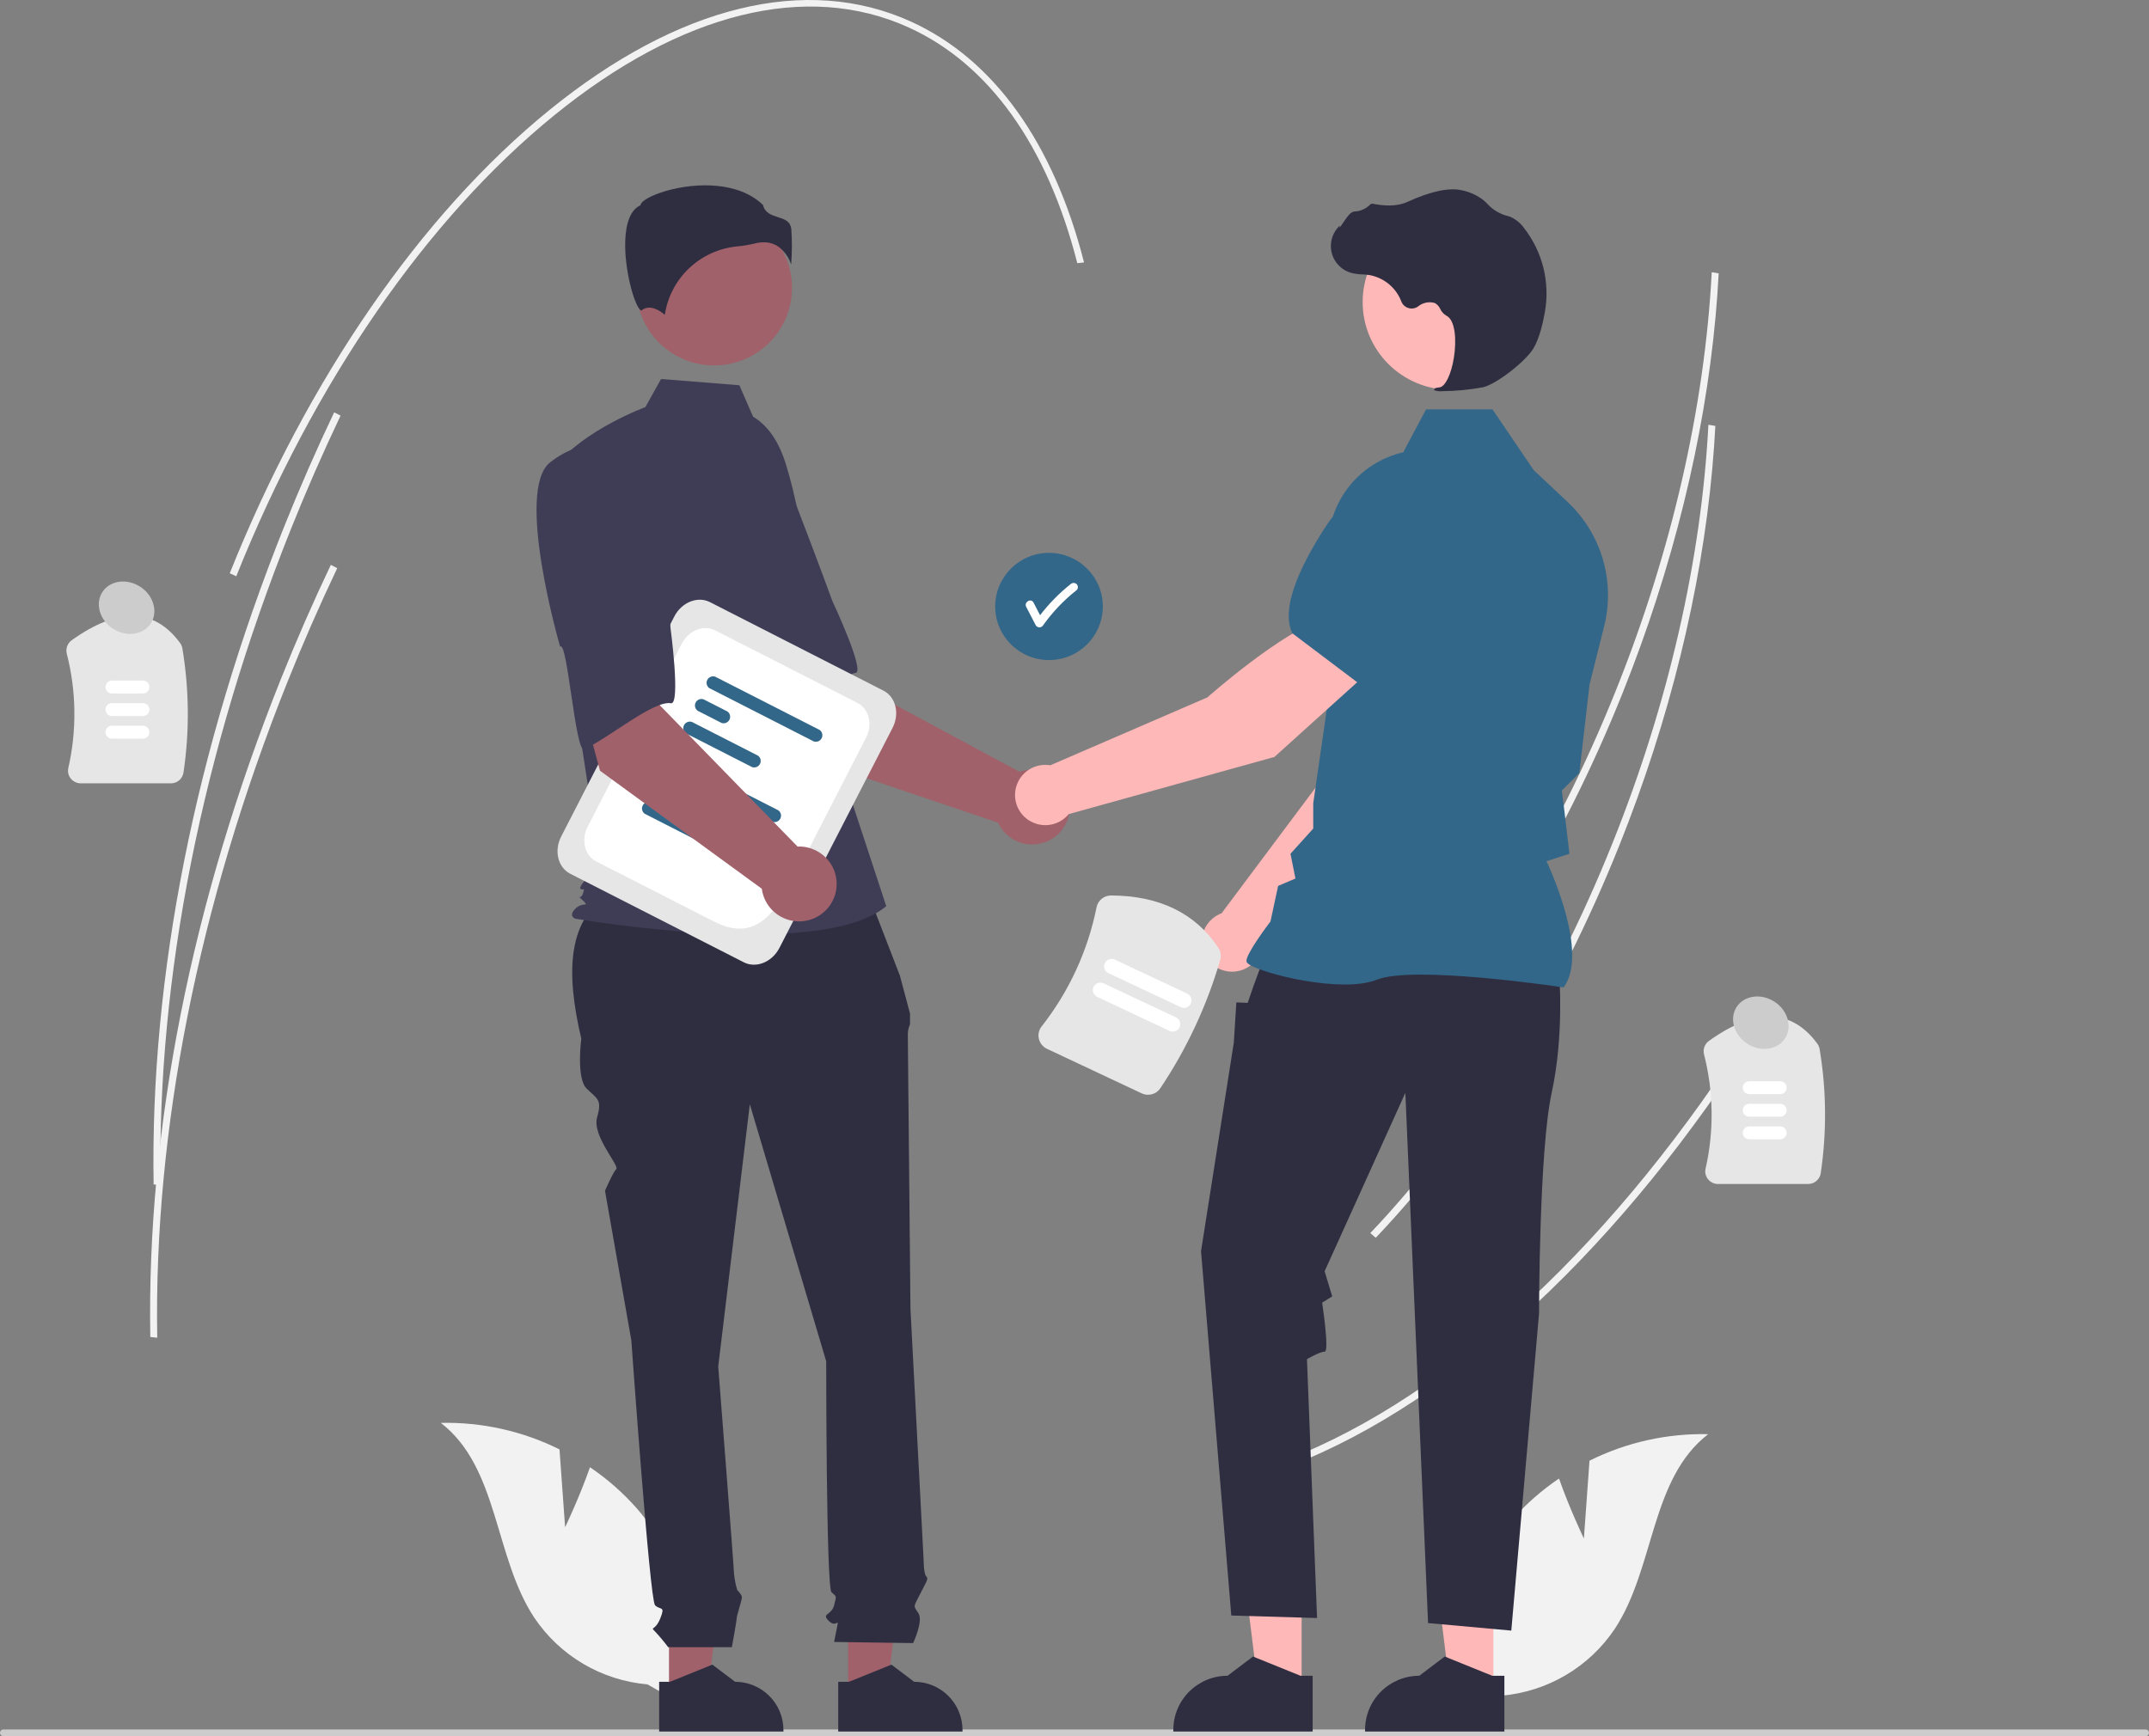 <svg width="396" height="320" viewBox="0 0 396 320" fill="none" xmlns="http://www.w3.org/2000/svg">
    <rect x="0" y="0" width="396" height="320" fill="#808080" stroke="none"/>
    <g clip-path="url(#clip0_183_1833)">
        <path d="M316.137 58.289C314.08 80.871 308.219 104.683 299.028 127.658C287.662 156.07 272.133 181.095 254.12 200.028L253.12 199.159C271.046 180.318 286.505 155.403 297.823 127.109C308.052 101.54 314.137 74.931 315.426 50.172L316.703 50.385C316.568 53 316.379 55.634 316.137 58.289Z" fill="#F2F2F2"/>
        <path d="M324.33 189.442C299.029 229.547 268.333 258.201 237.897 270.127L237.282 269.002C267.507 257.159 298.023 228.651 323.208 188.73L324.33 189.442Z" fill="#F2F2F2"/>
        <path d="M315.523 86.405C313.466 108.987 307.605 132.799 298.414 155.774C287.048 184.186 271.519 209.211 253.506 228.143L252.506 227.275C270.432 208.433 285.891 183.519 297.209 155.224C307.438 129.655 313.523 103.047 314.812 78.287L316.089 78.5C315.954 81.115 315.765 83.75 315.523 86.405Z" fill="#F2F2F2"/>
        <path d="M31.488 144.38H14.888C14.533 144.381 14.183 144.302 13.863 144.148C13.544 143.995 13.263 143.771 13.043 143.495C12.825 143.225 12.671 142.91 12.593 142.572C12.515 142.235 12.515 141.884 12.592 141.547C14.173 134.596 14.074 127.371 12.303 120.466C12.191 120.011 12.218 119.534 12.38 119.095C12.543 118.655 12.834 118.275 13.216 118.002C21.752 111.885 28.474 112.063 33.196 118.53C33.409 118.825 33.55 119.165 33.609 119.523C34.871 127.081 34.941 134.788 33.816 142.367C33.738 142.926 33.459 143.438 33.031 143.808C32.603 144.179 32.055 144.382 31.488 144.38Z" fill="#E6E6E6"/>
        <path d="M26.341 127.817H20.631C20.315 127.817 20.012 127.692 19.789 127.47C19.566 127.247 19.44 126.946 19.44 126.631C19.44 126.316 19.566 126.015 19.789 125.792C20.012 125.57 20.315 125.445 20.631 125.445H26.341C26.657 125.445 26.959 125.571 27.182 125.793C27.404 126.015 27.53 126.317 27.53 126.631C27.53 126.945 27.404 127.246 27.182 127.469C26.959 127.691 26.657 127.817 26.341 127.817Z" fill="white"/>
        <path d="M26.341 131.978H20.631C20.315 131.978 20.012 131.853 19.789 131.63C19.566 131.408 19.44 131.106 19.44 130.791C19.44 130.477 19.566 130.175 19.789 129.952C20.012 129.73 20.315 129.605 20.631 129.605H26.341C26.657 129.606 26.959 129.731 27.182 129.953C27.404 130.176 27.53 130.477 27.53 130.791C27.53 131.105 27.404 131.407 27.182 131.629C26.959 131.852 26.657 131.977 26.341 131.978Z" fill="white"/>
        <path d="M26.341 136.138H20.631C20.315 136.138 20.012 136.013 19.789 135.791C19.566 135.568 19.44 135.266 19.44 134.952C19.44 134.637 19.566 134.335 19.789 134.113C20.012 133.89 20.315 133.765 20.631 133.765H26.341C26.657 133.766 26.959 133.891 27.182 134.114C27.404 134.336 27.53 134.637 27.53 134.952C27.53 135.266 27.404 135.567 27.182 135.79C26.959 136.012 26.657 136.137 26.341 136.138Z" fill="white"/>
        <path d="M333.184 218.227H316.584C316.229 218.228 315.879 218.149 315.559 217.995C315.24 217.842 314.959 217.618 314.739 217.342C314.521 217.072 314.367 216.757 314.289 216.419C314.211 216.082 314.211 215.731 314.289 215.394C315.87 208.443 315.77 201.218 313.999 194.313C313.887 193.858 313.914 193.381 314.077 192.942C314.239 192.502 314.53 192.122 314.912 191.849C323.448 185.732 330.17 185.91 334.892 192.377C335.105 192.672 335.247 193.012 335.306 193.37C336.567 200.928 336.637 208.635 335.513 216.214C335.434 216.773 335.155 217.285 334.727 217.655C334.299 218.026 333.751 218.229 333.184 218.227Z" fill="#E6E6E6"/>
        <path d="M328.038 201.664H322.327C322.012 201.664 321.71 201.538 321.487 201.316C321.264 201.093 321.139 200.792 321.139 200.478C321.139 200.164 321.264 199.862 321.487 199.64C321.71 199.418 322.012 199.292 322.327 199.292H328.038C328.354 199.292 328.657 199.417 328.88 199.639C329.103 199.862 329.229 200.163 329.229 200.478C329.229 200.793 329.103 201.094 328.88 201.317C328.657 201.539 328.354 201.664 328.038 201.664Z" fill="white"/>
        <path d="M328.038 205.825H322.327C322.012 205.824 321.71 205.699 321.487 205.476C321.264 205.254 321.139 204.952 321.139 204.638C321.139 204.324 321.264 204.023 321.487 203.8C321.71 203.578 322.012 203.453 322.327 203.452H328.038C328.354 203.452 328.657 203.577 328.88 203.799C329.103 204.022 329.229 204.324 329.229 204.638C329.229 204.953 329.103 205.255 328.88 205.477C328.657 205.7 328.354 205.825 328.038 205.825Z" fill="white"/>
        <path d="M328.038 209.985H322.327C322.012 209.984 321.71 209.859 321.487 209.637C321.264 209.414 321.139 209.113 321.139 208.799C321.139 208.484 321.264 208.183 321.487 207.961C321.71 207.738 322.012 207.613 322.327 207.612H328.038C328.354 207.612 328.657 207.737 328.88 207.96C329.103 208.182 329.229 208.484 329.229 208.799C329.229 209.113 329.103 209.415 328.88 209.638C328.657 209.86 328.354 209.985 328.038 209.985Z" fill="white"/>
        <path d="M396 319.381C396 319.462 395.984 319.543 395.953 319.618C395.922 319.693 395.876 319.762 395.819 319.819C395.761 319.877 395.692 319.922 395.617 319.953C395.541 319.984 395.46 320 395.379 320H0.621C0.456 320 0.298 319.935 0.182 319.819C0.065 319.703 0 319.545 0 319.381C0 319.217 0.065 319.06 0.182 318.944C0.298 318.827 0.456 318.762 0.621 318.762H395.379C395.46 318.762 395.541 318.778 395.617 318.809C395.692 318.84 395.761 318.885 395.819 318.943C395.876 319 395.922 319.069 395.953 319.144C395.984 319.219 396 319.3 396 319.381Z" fill="#CCCCCC"/>
        <path d="M104.134 281.49L103.099 267.143C96.317 263.765 88.809 262.088 81.229 262.257C91.894 270.47 91.039 286.885 98.425 298.119C100.756 301.605 103.844 304.524 107.461 306.66C111.077 308.795 115.13 310.092 119.318 310.455L128.194 315.543C129.209 308.857 128.758 302.031 126.87 295.536C124.983 289.041 121.705 283.031 117.262 277.919C114.741 275.076 111.87 272.561 108.718 270.433C106.778 275.982 104.134 281.49 104.134 281.49Z" fill="#F2F2F2"/>
        <path d="M291.866 283.57L292.901 269.223C299.683 265.845 307.191 264.168 314.771 264.337C304.106 272.55 304.961 288.965 297.575 300.199C295.244 303.685 292.156 306.604 288.54 308.74C284.923 310.875 280.87 312.173 276.682 312.535L267.806 317.623C266.791 310.937 267.242 304.111 269.13 297.616C271.017 291.121 274.295 285.111 278.738 279.999C281.259 277.157 284.13 274.641 287.282 272.513C289.222 278.063 291.866 283.57 291.866 283.57Z" fill="#F2F2F2"/>
        <path d="M193.302 121.662C198.78 121.662 203.22 117.238 203.22 111.781C203.22 106.324 198.78 101.9 193.302 101.9C187.825 101.9 183.385 106.324 183.385 111.781C183.385 117.238 187.825 121.662 193.302 121.662Z" fill="#326789"/>
        <path d="M198.393 107.663C198.244 107.521 198.046 107.442 197.84 107.442C197.633 107.442 197.435 107.521 197.286 107.663C195.182 109.335 193.292 111.258 191.658 113.39C191.257 112.617 190.856 111.844 190.455 111.071C189.993 110.178 188.641 110.967 189.103 111.858C189.69 112.989 190.276 114.119 190.863 115.25C190.933 115.366 191.033 115.461 191.151 115.527C191.27 115.593 191.403 115.628 191.539 115.628C191.675 115.628 191.808 115.593 191.926 115.527C192.045 115.461 192.144 115.366 192.215 115.25C193.955 112.808 196.036 110.624 198.393 108.766C198.539 108.619 198.621 108.421 198.621 108.214C198.621 108.008 198.539 107.809 198.393 107.663Z" fill="white"/>
        <path d="M148.927 139.799L133.972 116.399L151.29 107.159L155.835 125.012L187.861 142.254C189.125 141.801 190.494 141.724 191.802 142.033C193.109 142.341 194.299 143.022 195.224 143.993C196.15 144.963 196.773 146.181 197.016 147.498C197.259 148.814 197.112 150.173 196.593 151.408C196.075 152.643 195.207 153.701 194.095 154.454C192.983 155.206 191.676 155.619 190.333 155.644C188.989 155.668 187.667 155.303 186.529 154.592C185.39 153.881 184.483 152.856 183.92 151.64L148.927 139.799Z" fill="#A0616A"/>
        <path d="M123.046 88.333C118.347 95.207 135.046 120.193 135.046 120.193C135.859 118.446 143.636 138.065 144.938 136.906C148.64 133.612 154.435 124.437 157.656 124.028C159.498 123.794 153.384 110.778 153.384 110.778C153.384 110.778 150.589 103.092 146.797 93.274C145.777 90.478 144.064 87.986 141.816 86.027C139.569 84.069 136.86 82.709 133.944 82.075C133.944 82.075 127.745 81.46 123.046 88.333Z" fill="#3F3D56"/>
        <path d="M123.275 312.285L130.378 312.284L133.756 284.99L123.274 284.99L123.275 312.285Z" fill="#A0616A"/>
        <path d="M121.463 309.974L123.463 309.974L131.268 306.812L135.451 309.974H135.451C137.815 309.974 140.083 310.91 141.754 312.575C143.426 314.241 144.365 316.5 144.365 318.855V319.144L121.464 319.144L121.463 309.974Z" fill="#2F2E41"/>
        <path d="M156.272 312.285L163.374 312.284L166.754 284.99L156.271 284.99L156.272 312.285Z" fill="#A0616A"/>
        <path d="M154.46 309.974L156.459 309.974L164.264 306.812L168.448 309.974H168.448C170.812 309.974 173.079 310.91 174.751 312.575C176.423 314.241 177.362 316.5 177.362 318.855V319.144L154.461 319.144L154.46 309.974Z" fill="#2F2E41"/>
        <path d="M159.346 163.062L113.149 164.213C104.375 168.961 104.241 179.238 107.116 191.439C107.116 191.439 106.146 198.691 108.087 200.625C110.028 202.559 110.998 202.559 110.028 205.943C109.057 209.327 114.185 214.855 113.562 215.475C112.939 216.096 111.483 219.48 111.483 219.48L116.336 247.038C116.336 247.038 119.733 294.901 120.703 295.868C121.674 296.835 122.644 295.868 121.674 298.285C120.703 300.702 119.733 299.735 120.703 300.702C121.563 301.626 122.373 302.594 123.129 303.603H134.861C134.861 303.603 135.746 298.768 135.746 298.285C135.746 297.802 136.716 294.901 136.716 294.417C136.716 293.934 135.859 293.079 135.859 293.079C135.562 292.096 135.362 291.087 135.261 290.066C135.261 289.099 132.349 251.872 132.349 251.872L138.172 203.526L152.244 250.905C152.244 250.905 152.244 292.483 153.215 293.45C154.185 294.417 154.185 293.934 153.7 295.868C153.215 297.802 151.274 297.318 152.729 298.769C154.185 300.219 154.67 297.802 154.185 300.219L153.7 302.636L168.257 302.844C168.257 302.844 170.198 298.769 169.228 297.318C168.257 295.868 168.316 296.264 169.5 293.89C170.684 291.517 171.169 291.033 170.684 290.55C170.199 290.066 170.198 287.495 170.198 287.495L167.772 241.236C167.772 241.236 167.287 192.406 167.287 190.955C167.25 190.209 167.388 189.465 167.69 188.78V186.812L165.831 179.836L159.346 163.062Z" fill="#2F2E41"/>
        <path d="M131.595 67.354C139.522 67.354 145.949 60.951 145.949 53.053C145.949 45.155 139.522 38.752 131.595 38.752C123.667 38.752 117.241 45.155 117.241 53.053C117.241 60.951 123.667 67.354 131.595 67.354Z" fill="#A0616A"/>
        <path d="M138.772 76.806C141.864 78.638 143.714 82.003 144.776 85.428C146.742 91.768 147.925 98.324 148.3 104.949L149.421 124.784L163.312 167.02C151.273 177.169 106.022 169.326 106.022 169.326C106.022 169.326 104.632 168.865 106.022 167.481C107.411 166.097 108.763 167.323 107.374 165.939C105.985 164.555 106.942 166.097 107.405 164.713C107.868 163.329 107.405 164.252 106.942 163.79C106.479 163.329 110.527 159.177 110.527 159.177L106.823 134.934L102.192 86.033C107.749 79.113 118.923 75.034 118.923 75.034L121.811 69.855L136.247 71.006L138.772 76.806Z" fill="#3F3D56"/>
        <path d="M143.427 45.455C144.543 46.284 145.369 47.441 145.79 48.762C145.952 46.602 145.962 44.434 145.821 42.273C145.652 40.754 144.579 40.413 143.336 40.017C142.214 39.659 140.945 39.255 140.603 37.781C136.091 33.407 128.237 33.628 122.861 35.153C119.903 35.993 118.201 37.071 118.049 37.703L118.018 37.833L117.897 37.893C115.617 39.029 115.174 42.615 115.203 45.424C115.259 50.716 117.092 56.727 118.126 57.215C118.18 57.241 118.194 57.23 118.218 57.211C119.773 55.972 121.671 57.305 122.505 58.029C122.997 54.74 124.581 51.711 127.004 49.424C129.427 47.137 132.55 45.725 135.873 45.413C136.958 45.309 138.034 45.129 139.094 44.875C139.632 44.736 140.185 44.664 140.74 44.66C141.696 44.645 142.634 44.923 143.427 45.455Z" fill="#2F2E41"/>
        <path d="M232.535 174.458L260.146 146.522L267.421 124.179L255.714 119.461C249.915 125.289 243.945 143.131 243.945 143.131L225.099 168.332C224.949 168.387 224.799 168.446 224.651 168.516C223.783 168.924 223.036 169.548 222.481 170.329C221.927 171.109 221.583 172.018 221.484 172.969C221.385 173.92 221.534 174.88 221.917 175.757C222.299 176.634 222.902 177.397 223.667 177.974C224.433 178.551 225.334 178.921 226.285 179.049C227.236 179.177 228.204 179.059 229.095 178.705C229.987 178.352 230.772 177.775 231.374 177.031C231.977 176.287 232.376 175.401 232.535 174.458Z" fill="#FFB8B8"/>
        <path d="M252.521 122.017L267.325 126.284L267.381 126.273C272.822 125.221 277.127 116.21 279.78 108.837C280.652 106.405 280.566 103.733 279.537 101.363C278.509 98.992 276.615 97.099 274.239 96.066C272.481 95.315 270.548 95.07 268.658 95.357C266.767 95.644 264.995 96.453 263.541 97.691L256.16 104.024L252.521 122.017Z" fill="#326789"/>
        <path d="M239.854 311.455L231.892 311.454L228.105 280.857L239.855 280.858L239.854 311.455Z" fill="#FFB8B8"/>
        <path d="M241.885 308.865L239.644 308.865L230.895 305.32L226.205 308.864H226.205C223.555 308.864 221.013 309.913 219.139 311.78C217.265 313.647 216.213 316.179 216.212 318.82V319.143L241.885 319.144L241.885 308.865Z" fill="#2F2E41"/>
        <path d="M275.183 311.455L267.22 311.454L263.433 280.857L275.184 280.858L275.183 311.455Z" fill="#FFB8B8"/>
        <path d="M277.214 308.865L274.973 308.865L266.223 305.32L261.534 308.864H261.533C258.883 308.864 256.342 309.913 254.468 311.78C252.594 313.647 251.541 316.179 251.541 318.82V319.143L277.213 319.144L277.214 308.865Z" fill="#2F2E41"/>
        <path d="M287.323 179.661C287.323 179.661 288.253 190.777 285.929 201.429C283.604 212.081 283.604 242.081 283.604 242.081L278.491 300.541L263.151 299.151L258.967 201.429L244.092 234.312L245.487 238.943L243.629 240.101C243.629 240.101 245.022 249.132 244.092 249.132C243.163 249.132 240.838 250.521 240.838 250.521L242.698 298.225L226.893 297.762L221.315 230.607L227.358 192.166L227.823 184.756L229.915 184.841L230.98 181.745L232.936 176.419L287.323 179.661Z" fill="#2F2E41"/>
        <path d="M288.127 181.996L288.209 181.88C292.634 175.708 285.979 160.877 284.976 158.727L289.203 157.361L288.251 149.298L287.8 145.704L291.031 142.485L291.04 142.405L292.9 126.195L295.603 115.428C296.622 111.358 296.535 107.091 295.352 103.066C294.168 99.04 291.931 95.401 288.869 92.521L282.62 86.651L275.026 75.455H262.779L258.579 83.358C254.508 84.295 250.896 86.626 248.372 89.944C245.848 93.262 244.573 97.357 244.768 101.516L245.72 122.243L241.994 148.049L241.991 152.719L237.799 157.362L238.714 161.923L235.523 163.286L234.114 169.836C233.531 170.603 229.682 175.716 229.682 177.114C229.682 177.324 229.838 177.527 230.171 177.752C232.794 179.521 247.292 183.129 253.708 180.571C260.543 177.848 287.712 181.933 287.985 181.974L288.127 181.996Z" fill="#326789"/>
        <path d="M267.32 71.841C276.278 71.841 283.54 64.606 283.54 55.68C283.54 46.755 276.278 39.52 267.32 39.52C258.362 39.52 251.1 46.755 251.1 55.68C251.1 64.606 258.362 71.841 267.32 71.841Z" fill="#FFB8B8"/>
        <path d="M265.766 72.102C268.278 72.077 270.783 71.837 273.254 71.387C275.701 70.826 281.098 66.667 282.569 64.211C283.662 62.385 284.318 59.562 284.676 57.516C285.159 54.807 285.066 52.027 284.403 49.356C283.739 46.686 282.52 44.184 280.824 42.012C280.171 41.102 279.282 40.386 278.253 39.938C278.162 39.905 278.069 39.876 277.974 39.852C276.483 39.502 275.13 38.715 274.091 37.594C273.889 37.367 273.671 37.154 273.438 36.959C272.272 36.028 270.901 35.386 269.438 35.084C267.074 34.519 263.693 35.228 259.389 37.193C257.226 38.18 254.826 37.905 252.976 37.554C252.872 37.537 252.766 37.547 252.667 37.584C252.568 37.62 252.481 37.682 252.414 37.762C251.65 38.515 250.629 38.951 249.555 38.984C248.899 39.029 248.232 39.954 247.429 41.159C247.247 41.432 247.034 41.751 246.88 41.946L246.849 41.58L246.487 41.998C245.919 42.656 245.527 43.445 245.348 44.294C245.169 45.143 245.208 46.023 245.462 46.852C245.716 47.682 246.177 48.434 246.801 49.038C247.425 49.643 248.193 50.08 249.032 50.309C249.698 50.468 250.379 50.558 251.063 50.578C251.478 50.605 251.908 50.632 252.32 50.693C253.644 50.927 254.884 51.5 255.919 52.355C256.955 53.21 257.75 54.318 258.227 55.571C258.34 55.86 258.518 56.12 258.748 56.33C258.977 56.54 259.252 56.695 259.551 56.782C259.85 56.87 260.165 56.887 260.472 56.834C260.779 56.781 261.07 56.658 261.322 56.475C261.741 56.133 262.237 55.896 262.767 55.785C263.298 55.675 263.847 55.694 264.369 55.841C264.822 56.077 265.18 56.462 265.383 56.93C265.628 57.451 266.024 57.887 266.519 58.183C268.208 58.996 268.421 62.786 267.904 65.963C267.406 69.025 266.323 71.259 265.27 71.395C264.459 71.5 264.368 71.56 264.312 71.704L264.263 71.834L264.358 71.951C264.811 72.102 265.291 72.153 265.766 72.102Z" fill="#2F2E41"/>
        <path d="M252.309 123.745L244.513 113.848C236.571 116.027 222.48 128.54 222.48 128.54L193.542 141.053C192.576 140.891 191.584 140.986 190.667 141.327C189.749 141.668 188.938 142.245 188.315 142.998C187.692 143.751 187.28 144.654 187.118 145.617C186.957 146.579 187.054 147.567 187.397 148.481C187.741 149.394 188.321 150.202 189.077 150.821C189.834 151.441 190.741 151.851 191.707 152.011C192.673 152.17 193.665 152.073 194.581 151.729C195.498 151.386 196.308 150.807 196.929 150.053L234.837 139.516L252.309 123.745Z" fill="#FFB8B8"/>
        <path d="M250.441 126.008L262.743 112.345L263.426 102.664C263.553 100.763 263.144 98.864 262.245 97.182C261.345 95.501 259.992 94.103 258.338 93.148C256.086 91.867 253.431 91.487 250.909 92.082C248.386 92.678 246.185 94.206 244.75 96.357C240.403 102.884 235.727 111.709 238.133 116.684L238.157 116.735L250.441 126.008Z" fill="#326789"/>
        <path d="M137.058 177.363L105.085 161.048C102.811 159.888 102.057 156.81 103.406 154.187L124.253 113.631C125.601 111.008 128.548 109.819 130.822 110.979L162.795 127.294C165.069 128.454 165.822 131.532 164.474 134.155L143.627 174.71C142.279 177.333 139.332 178.523 137.058 177.363Z" fill="#E6E6E6"/>
        <path d="M131.595 169.863L109.872 158.778C107.742 157.692 107.036 154.809 108.299 152.352L125.618 118.66C126.881 116.203 129.641 115.089 131.771 116.176L158.008 129.563C160.138 130.65 160.843 133.533 159.581 135.989L150.172 154.293C144.547 165.235 141.082 174.704 131.595 169.863Z" fill="white"/>
        <path d="M142.335 151.463L123.094 141.645C122.859 141.478 122.692 141.233 122.624 140.953C122.555 140.673 122.59 140.379 122.722 140.122C122.853 139.866 123.073 139.666 123.341 139.558C123.609 139.45 123.906 139.441 124.18 139.534L143.42 149.352C143.656 149.519 143.823 149.764 143.891 150.044C143.96 150.324 143.925 150.618 143.793 150.875C143.661 151.131 143.442 151.331 143.174 151.439C142.906 151.547 142.608 151.556 142.335 151.463Z" fill="#326789"/>
        <path d="M125.341 148.058L120.95 145.818C120.715 145.65 120.548 145.405 120.479 145.125C120.411 144.845 120.445 144.551 120.577 144.294C120.709 144.038 120.929 143.838 121.196 143.73C121.464 143.622 121.762 143.613 122.035 143.706L126.426 145.946C126.661 146.113 126.829 146.359 126.897 146.639C126.965 146.918 126.931 147.213 126.799 147.469C126.667 147.725 126.448 147.926 126.18 148.034C125.912 148.142 125.614 148.151 125.341 148.058Z" fill="#326789"/>
        <path d="M130.973 156.198L118.805 149.99C118.57 149.823 118.403 149.577 118.335 149.297C118.266 149.018 118.301 148.723 118.433 148.467C118.564 148.21 118.784 148.01 119.052 147.902C119.32 147.794 119.617 147.785 119.891 147.878L132.058 154.087C132.294 154.254 132.461 154.499 132.529 154.779C132.598 155.059 132.563 155.353 132.431 155.61C132.3 155.866 132.08 156.066 131.812 156.174C131.544 156.282 131.246 156.291 130.973 156.198V156.198Z" fill="#326789"/>
        <path d="M149.949 136.651L130.708 126.833C130.473 126.666 130.306 126.421 130.237 126.141C130.169 125.861 130.204 125.567 130.335 125.31C130.467 125.054 130.687 124.854 130.955 124.746C131.222 124.638 131.52 124.629 131.794 124.722L151.034 134.54C151.269 134.707 151.436 134.952 151.505 135.232C151.573 135.512 151.538 135.806 151.407 136.063C151.275 136.319 151.055 136.519 150.788 136.627C150.52 136.735 150.222 136.744 149.949 136.651Z" fill="#326789"/>
        <path d="M132.955 133.246L128.564 131.005C128.328 130.838 128.161 130.593 128.093 130.313C128.024 130.033 128.059 129.739 128.191 129.482C128.323 129.226 128.542 129.026 128.81 128.918C129.078 128.81 129.376 128.801 129.649 128.894L134.04 131.134C134.275 131.301 134.442 131.547 134.511 131.827C134.579 132.106 134.544 132.401 134.413 132.657C134.281 132.913 134.061 133.114 133.794 133.222C133.526 133.33 133.228 133.339 132.955 133.246Z" fill="#326789"/>
        <path d="M138.587 141.386L126.419 135.178C126.184 135.01 126.017 134.765 125.948 134.485C125.88 134.205 125.915 133.911 126.046 133.654C126.178 133.398 126.398 133.198 126.666 133.09C126.933 132.982 127.231 132.973 127.505 133.066L139.672 139.275C139.907 139.442 140.075 139.687 140.143 139.967C140.211 140.247 140.177 140.541 140.045 140.798C139.913 141.054 139.694 141.254 139.426 141.362C139.158 141.47 138.86 141.479 138.587 141.386L138.587 141.386Z" fill="#326789"/>
        <path d="M110.563 142.055L103.34 115.264L122.642 111.623L121.604 130.013L146.965 156.031C148.308 155.976 149.637 156.312 150.792 156.997C151.946 157.682 152.876 158.687 153.467 159.89C154.058 161.092 154.285 162.44 154.121 163.768C153.956 165.097 153.407 166.35 152.541 167.373C151.674 168.396 150.528 169.146 149.241 169.531C147.954 169.917 146.582 169.921 145.293 169.543C144.004 169.165 142.853 168.421 141.981 167.403C141.109 166.384 140.553 165.135 140.381 163.807L110.563 142.055Z" fill="#A0616A"/>
        <path d="M101.365 85.225C94.813 90.378 103.222 119.204 103.222 119.204C104.524 117.78 106.037 138.82 107.629 138.103C112.152 136.067 120.441 129.046 123.637 129.618C125.465 129.946 123.55 115.702 123.55 115.702C123.55 115.702 123.198 107.535 122.536 97.035C122.404 94.064 121.52 91.173 119.965 88.634C118.411 86.094 116.236 83.988 113.645 82.51C113.645 82.51 107.917 80.072 101.365 85.225Z" fill="#3F3D56"/>
        <path d="M210.381 201.521L192.933 193.313C192.56 193.138 192.231 192.882 191.972 192.562C191.713 192.243 191.529 191.87 191.435 191.47C191.341 191.079 191.336 190.671 191.422 190.278C191.508 189.885 191.683 189.516 191.932 189.2C196.986 182.764 200.456 175.239 202.065 167.226C202.187 166.612 202.518 166.06 203.003 165.662C203.487 165.265 204.095 165.047 204.723 165.047C213.621 165.077 220.272 168.314 224.489 174.667C224.711 174.998 224.859 175.372 224.921 175.765C224.983 176.158 224.958 176.56 224.848 176.943C222.406 185.328 218.691 193.291 213.83 200.556C213.47 201.106 212.921 201.506 212.287 201.683C211.653 201.861 210.976 201.803 210.381 201.521Z" fill="#E6E6E6"/>
        <path d="M215.513 190.008L202.173 183.732C201.841 183.576 201.585 183.295 201.461 182.95C201.337 182.606 201.355 182.227 201.512 181.896C201.669 181.566 201.951 181.311 202.296 181.187C202.642 181.064 203.023 181.082 203.354 181.238L216.695 187.515C216.859 187.592 217.007 187.701 217.129 187.835C217.251 187.969 217.345 188.126 217.407 188.296C217.468 188.467 217.495 188.647 217.486 188.828C217.477 189.009 217.433 189.187 217.355 189.35C217.278 189.514 217.169 189.661 217.034 189.783C216.899 189.904 216.742 189.998 216.571 190.059C216.4 190.121 216.218 190.148 216.037 190.139C215.855 190.13 215.677 190.086 215.513 190.008H215.513Z" fill="white"/>
        <path d="M217.585 185.636L204.245 179.359C203.913 179.203 203.657 178.922 203.533 178.578C203.409 178.234 203.428 177.854 203.584 177.524C203.741 177.193 204.023 176.938 204.369 176.815C204.714 176.691 205.095 176.71 205.427 176.866L218.767 183.142C219.099 183.298 219.355 183.579 219.479 183.924C219.603 184.268 219.584 184.647 219.428 184.978C219.271 185.308 218.989 185.563 218.643 185.687C218.298 185.81 217.917 185.792 217.585 185.636V185.636Z" fill="white"/>
        <path d="M199.76 48.372L198.518 48.508C192.981 26.83 182.249 11.812 167.481 5.077C148.707 -3.485 125.492 2.264 102.113 21.266C78.615 40.364 57.813 70.531 43.539 106.212L42.334 105.663C56.671 69.826 77.579 39.513 101.209 20.308C124.957 1.007 148.646 -4.785 167.911 4.001C183.103 10.929 194.116 26.273 199.76 48.372Z" fill="#F2F2F2"/>
        <path d="M62.757 76.605C59.51 83.421 56.421 90.483 53.576 97.593C37.207 138.512 28.912 180.301 29.59 218.444L28.31 218.308C27.632 180.023 35.951 138.09 52.371 97.044C55.224 89.913 58.322 82.832 61.578 75.996L62.757 76.605Z" fill="#F2F2F2"/>
        <path d="M62.143 104.721C58.896 111.537 55.807 118.599 52.962 125.709C36.593 166.628 28.298 208.416 28.976 246.56L27.696 246.424C27.018 208.139 35.337 166.206 51.757 125.16C54.61 118.029 57.708 110.948 60.965 104.112L62.143 104.721Z" fill="#F2F2F2"/>
        <path d="M27.758 114.946C29.172 112.828 28.335 109.797 25.888 108.175C23.441 106.553 20.311 106.955 18.897 109.073C17.483 111.191 18.32 114.222 20.767 115.844C23.214 117.466 26.344 117.064 27.758 114.946Z" fill="#CCCCCC"/>
        <path d="M328.902 191.429C330.316 189.311 329.479 186.28 327.032 184.658C324.585 183.036 321.455 183.438 320.041 185.556C318.627 187.674 319.464 190.706 321.911 192.327C324.358 193.949 327.488 193.547 328.902 191.429Z" fill="#CCCCCC"/>
    </g>
    <defs>
        <clipPath id="clip0_183_1833">
            <rect width="396" height="320" fill="white"/>
        </clipPath>
    </defs>
</svg>

